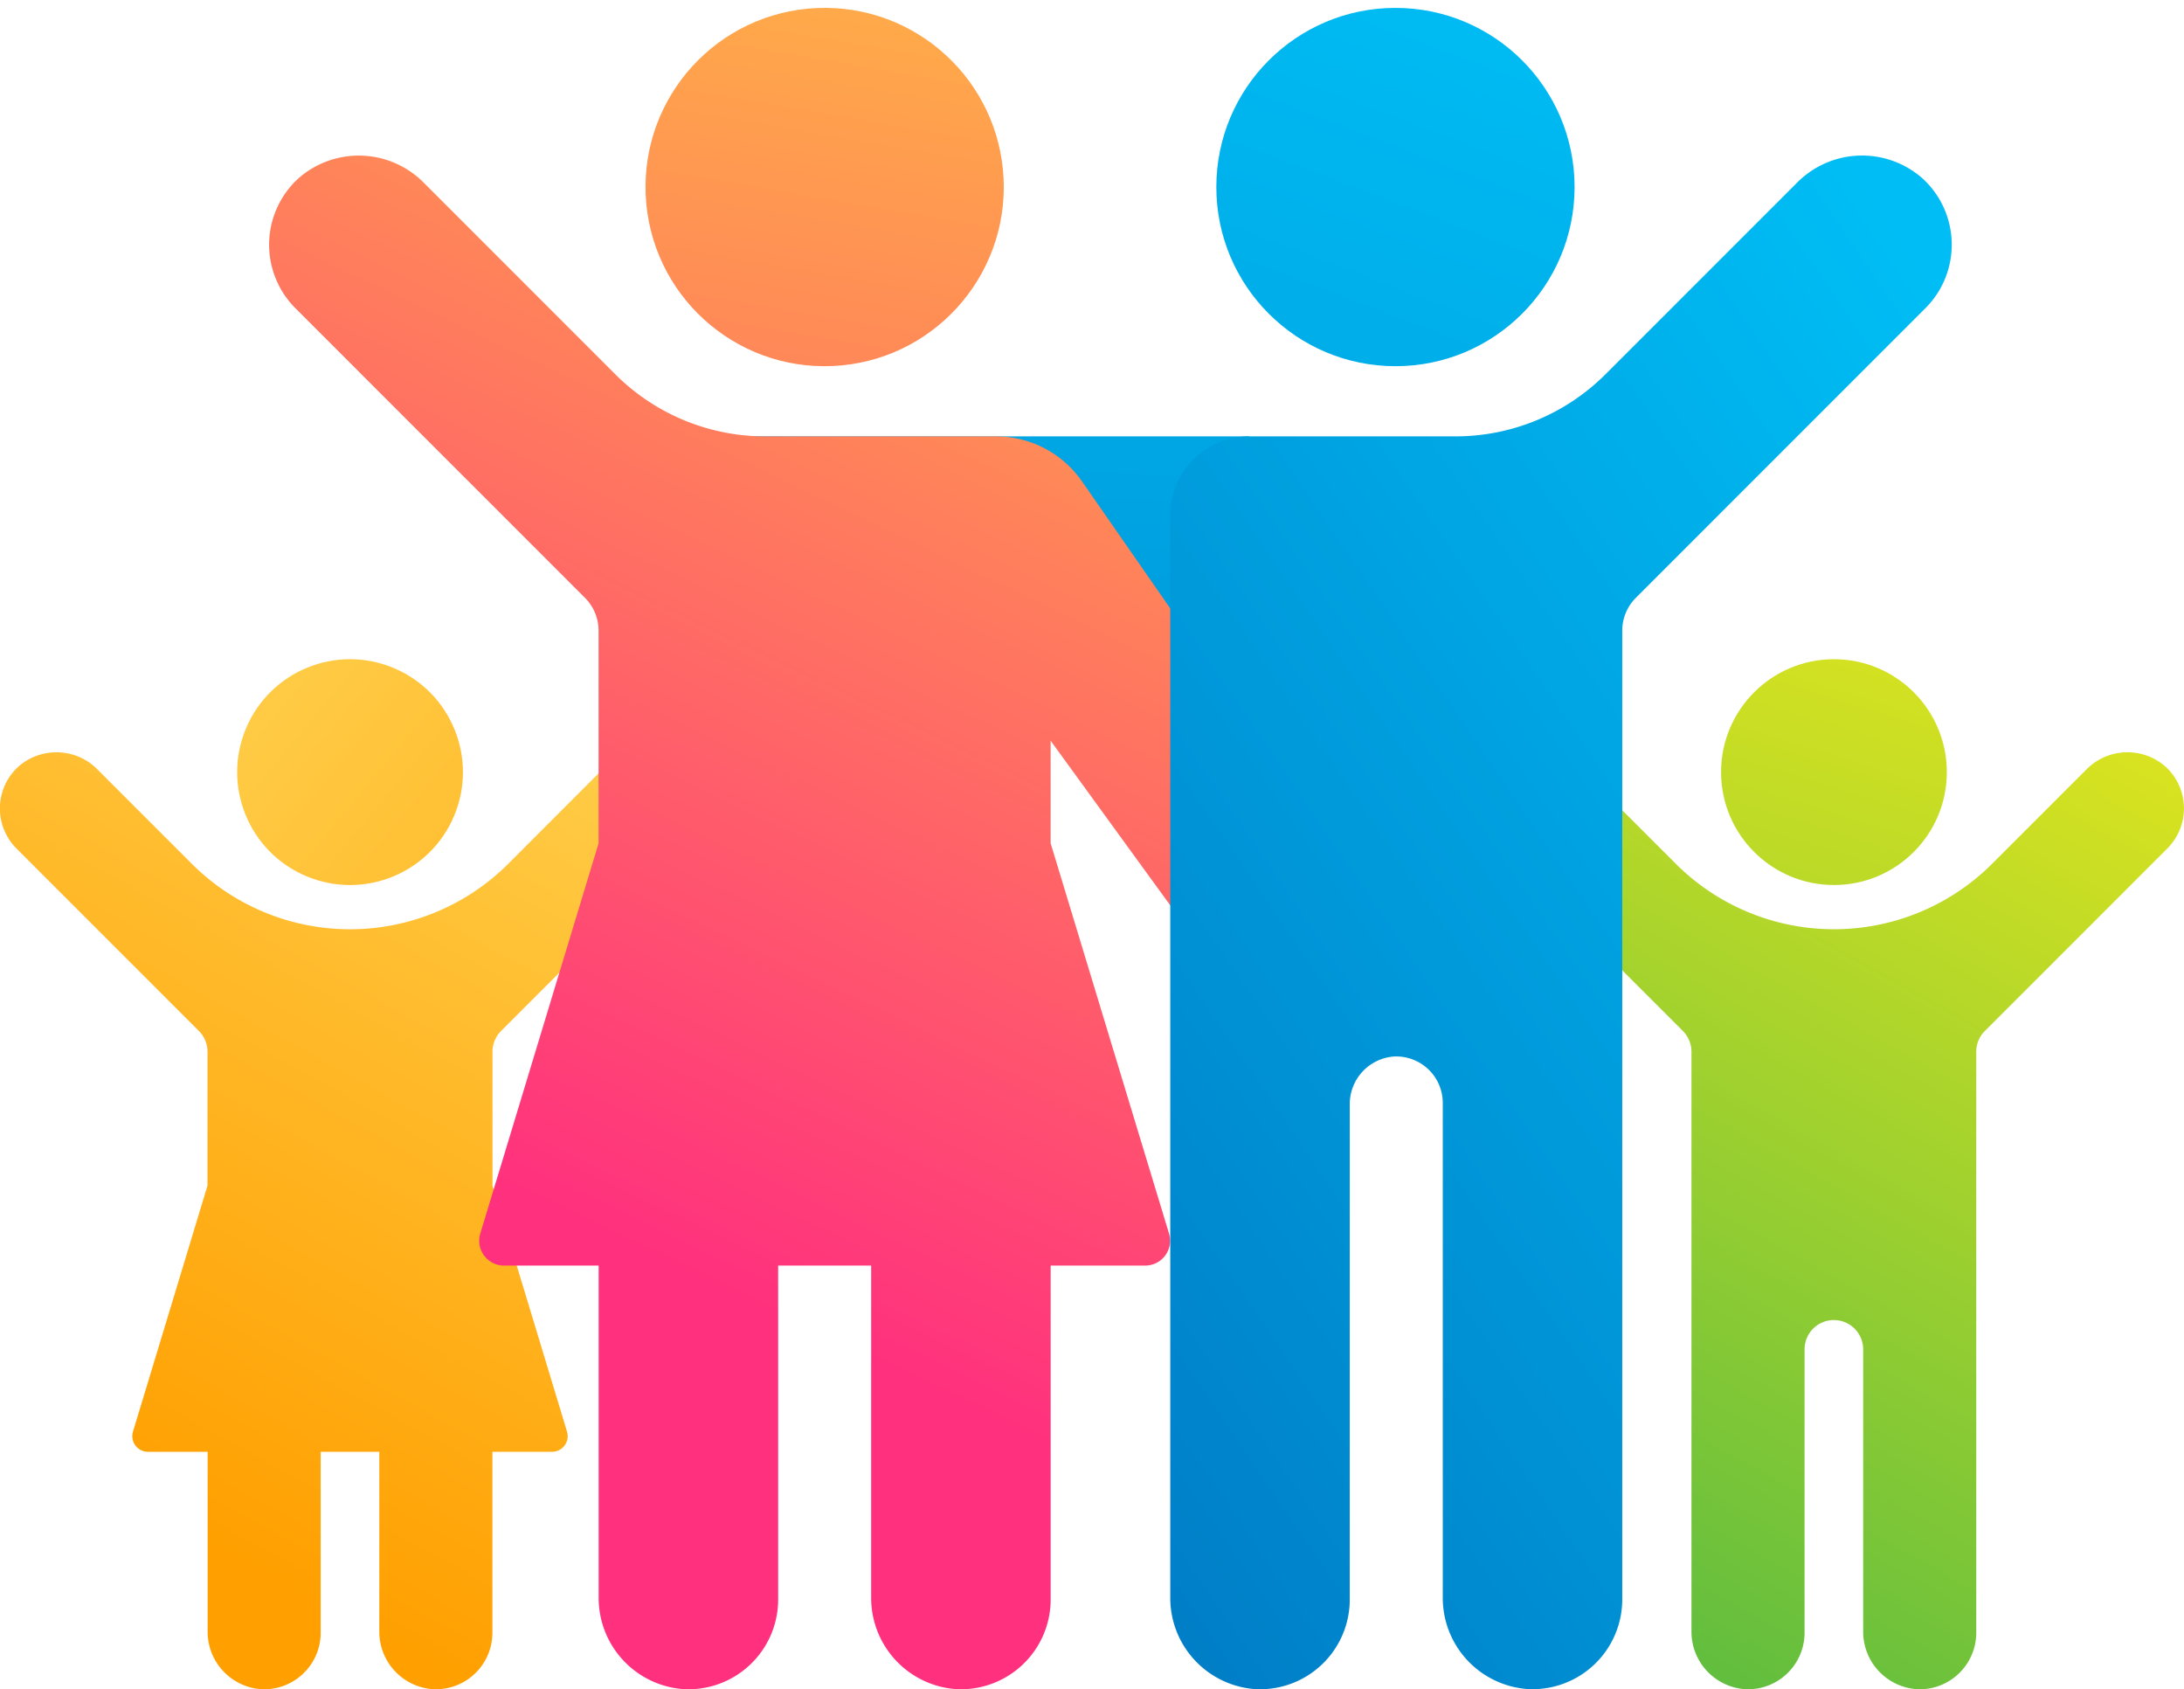 <svg id="Group_176334" data-name="Group 176334" xmlns="http://www.w3.org/2000/svg" xmlns:xlink="http://www.w3.org/1999/xlink" width="105.53" height="81.609" viewBox="0 0 105.53 81.609">
  <defs>
    <linearGradient id="linear-gradient" x1="-0.944" y1="4.311" x2="0.761" y2="-0.189" gradientUnits="objectBoundingBox">
      <stop offset="0" stop-color="#007dc6"/>
      <stop offset="1" stop-color="#00bef5"/>
    </linearGradient>
    <linearGradient id="linear-gradient-2" x1="-0.752" y1="4.534" x2="0.85" y2="-0.628" gradientUnits="objectBoundingBox">
      <stop offset="0.006" stop-color="#5fbd3f"/>
      <stop offset="1" stop-color="#e4e61d"/>
    </linearGradient>
    <linearGradient id="linear-gradient-3" x1="0.163" y1="0.954" x2="0.656" y2="-0.233" xlink:href="#linear-gradient-2"/>
    <linearGradient id="linear-gradient-4" x1="0.789" y1="-0.442" x2="-0.562" y2="3.966" gradientUnits="objectBoundingBox">
      <stop offset="0" stop-color="#ffd04d"/>
      <stop offset="1" stop-color="#ff9f00"/>
    </linearGradient>
    <linearGradient id="linear-gradient-5" x1="0.643" y1="-0.188" x2="0.228" y2="0.825" xlink:href="#linear-gradient-4"/>
    <linearGradient id="linear-gradient-6" x1="0.672" y1="-0.289" x2="-0.158" y2="3.513" gradientUnits="objectBoundingBox">
      <stop offset="0" stop-color="#ffb445"/>
      <stop offset="1" stop-color="#ff307e"/>
    </linearGradient>
    <linearGradient id="linear-gradient-7" x1="-0.041" y1="5.638" x2="0.944" y2="-3.343" xlink:href="#linear-gradient"/>
    <linearGradient id="linear-gradient-8" x1="0.626" y1="-0.153" x2="0.347" y2="0.715" xlink:href="#linear-gradient-6"/>
    <linearGradient id="linear-gradient-9" x1="-0.003" y1="0.981" x2="0.779" y2="-0.07" xlink:href="#linear-gradient"/>
  </defs>
  <circle id="Ellipse_609" data-name="Ellipse 609" cx="8.655" cy="8.655" r="8.655" transform="translate(58.773 0.381)" fill="url(#linear-gradient)"/>
  <g id="Group_176332" data-name="Group 176332" transform="translate(71.702 31.847)">
    <circle id="Ellipse_610" data-name="Ellipse 610" cx="5.454" cy="5.454" r="5.454" transform="translate(11.46)" fill="url(#linear-gradient-2)"/>
    <path id="Path_38476" data-name="Path 38476" d="M352.221,233.664a2.783,2.783,0,0,0-3.823.146l-4.546,4.546a10.815,10.815,0,0,1-7.648,3.168h0a10.815,10.815,0,0,1-7.648-3.168l-4.546-4.546a2.783,2.783,0,0,0-3.824-.146,2.733,2.733,0,0,0-.1,3.956l8.818,8.818a1.417,1.417,0,0,1,.415,1V275.43a2.783,2.783,0,0,0,2.6,2.807,2.733,2.733,0,0,0,2.865-2.729V261.82a1.416,1.416,0,1,1,2.832,0v13.61a2.783,2.783,0,0,0,2.6,2.807,2.733,2.733,0,0,0,2.864-2.729V247.439a1.416,1.416,0,0,1,.415-1l8.818-8.818A2.733,2.733,0,0,0,352.221,233.664Z" transform="translate(-319.29 -228.479)" fill="url(#linear-gradient-3)"/>
  </g>
  <g id="Group_176333" data-name="Group 176333" transform="translate(0 30.16)">
    <circle id="Ellipse_611" data-name="Ellipse 611" cx="5.454" cy="5.454" r="5.454" transform="translate(9.773 10.056) rotate(-67.201)" fill="url(#linear-gradient-4)"/>
    <path id="Path_38477" data-name="Path 38477" d="M80.733,247.439a1.426,1.426,0,0,1,.414-1l8.819-8.819a2.734,2.734,0,0,0-.1-3.956,2.784,2.784,0,0,0-3.824.147L81.5,238.357a10.82,10.82,0,0,1-15.3,0l-4.546-4.546a2.784,2.784,0,0,0-3.824-.147,2.734,2.734,0,0,0-.1,3.956l8.819,8.819a1.413,1.413,0,0,1,.414,1v6.471l-3.6,11.883a.755.755,0,0,0,.722.975H66.97v8.663a2.783,2.783,0,0,0,2.6,2.807,2.731,2.731,0,0,0,2.862-2.73v-8.74h2.833v8.663a2.785,2.785,0,0,0,2.6,2.807,2.734,2.734,0,0,0,2.865-2.73v-8.74H83.61a.756.756,0,0,0,.725-.975l-3.6-11.883v-6.471Z" transform="translate(-56.937 -226.792)" fill="url(#linear-gradient-5)"/>
  </g>
  <circle id="Ellipse_612" data-name="Ellipse 612" cx="8.655" cy="8.655" r="8.655" transform="matrix(0.999, -0.045, 0.045, 0.999, 30.811, 0.779)" fill="url(#linear-gradient-6)"/>
  <path id="Path_38478" data-name="Path 38478" d="M168.158,181.477h0a4.336,4.336,0,0,1,4.336-4.336h25.624v8.672H172.494A4.336,4.336,0,0,1,168.158,181.477Z" transform="translate(-137.761 -156.059)" fill="url(#linear-gradient-7)"/>
  <path id="Path_38479" data-name="Path 38479" d="M142.288,160.715v-4.952l5.782,7.956,6.792-4.572L143.8,143.23a5.055,5.055,0,0,0-4.15-2.169H128.5a10.249,10.249,0,0,1-7.247-3l-9.239-9.239a4.417,4.417,0,0,0-6.067-.231,4.337,4.337,0,0,0-.152,6.277l13.992,13.992a2.247,2.247,0,0,1,.658,1.589v10.268L114.73,179.57a1.2,1.2,0,0,0,1.15,1.55h4.569v16.009a4.417,4.417,0,0,0,4.127,4.454,4.336,4.336,0,0,0,4.546-4.331V181.119h4.494v16.009a4.417,4.417,0,0,0,4.127,4.454,4.336,4.336,0,0,0,4.546-4.331V181.119h4.569a1.2,1.2,0,0,0,1.15-1.55Z" transform="translate(-91.522 -119.979)" fill="url(#linear-gradient-8)"/>
  <path id="Path_38480" data-name="Path 38480" d="M300.178,128.587a4.415,4.415,0,0,0-6.066.23l-9.242,9.241a10.246,10.246,0,0,1-7.246,3h-9.974a3.81,3.81,0,0,0-3.81,3.81v52.258a4.416,4.416,0,0,0,4.127,4.454,4.336,4.336,0,0,0,4.546-4.331v-23.9a2.305,2.305,0,0,1,2.108-2.33,2.247,2.247,0,0,1,2.386,2.243v23.861a4.416,4.416,0,0,0,4.126,4.454,4.336,4.336,0,0,0,4.546-4.331v-46.8a2.247,2.247,0,0,1,.658-1.589l13.992-13.992A4.336,4.336,0,0,0,300.178,128.587Z" transform="translate(-207.293 -119.977)" fill="url(#linear-gradient-9)"/>
</svg>
